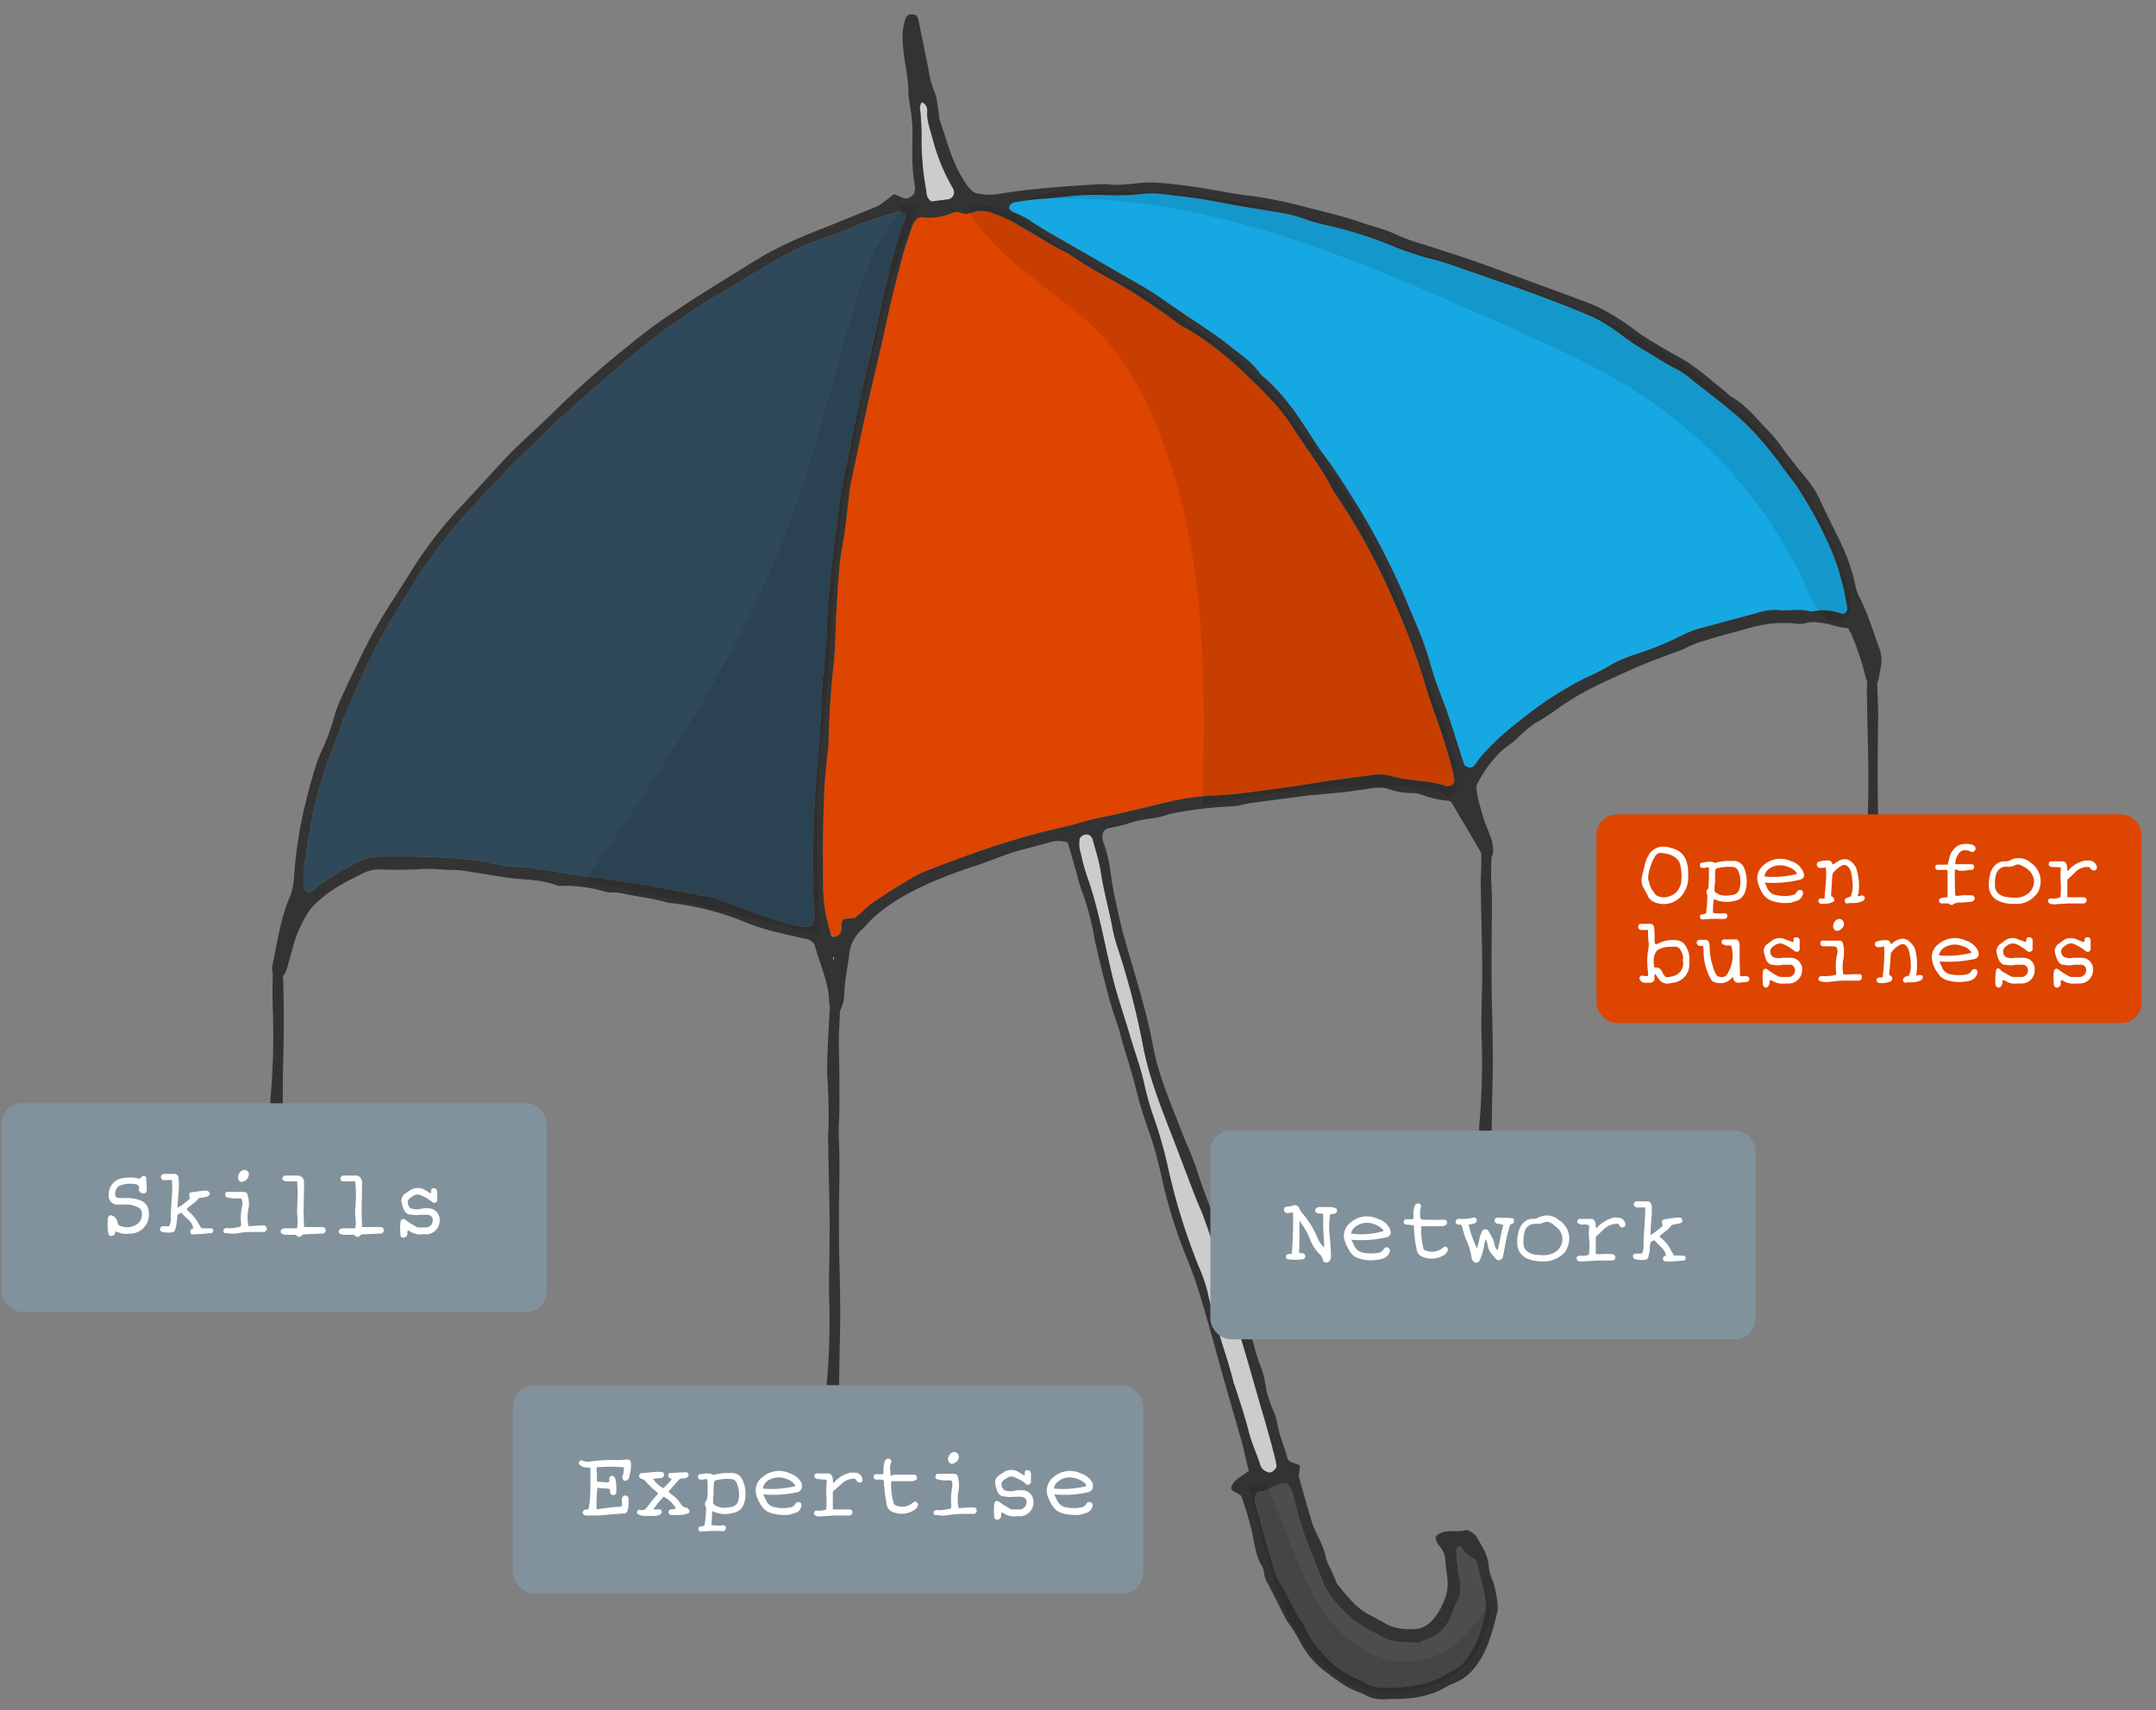 <svg id="Layer_1" data-name="Layer 1" xmlns="http://www.w3.org/2000/svg" viewBox="0 0 527.6 418.5">
  <rect x="0" y="0" width="527.6" height="418.5" fill="#808080" stroke="none"/>
  <title>Open for business</title>
  <path d="M205.2,124.9c.6-5.4,1.8-10.7,2.9-16s2.8-12.7,4.2-19.1,2.6-12.3,4.1-18.4,2.4-10.8,4.4-16c.3-.9,1.1-1.9.6-3.1a2.2,2.2,0,0,0-2.2-.3c-2.4.7-4.7,1.3-7,2.2s-6.3,2.7-9.5,3.7a65.3,65.3,0,0,0-14.4,6.7c-3.4,1.9-6.6,4-10,6A168,168,0,0,0,160.9,82c-5.1,3.9-9.9,8.2-14.8,12.3l-8.2,7.3c-2.8,2.5-5.4,5.2-8.1,7.8s-3.1,2.8-4.6,4.4c-4.3,4.6-8.7,9.1-12.8,13.8a122.4,122.4,0,0,0-8.7,11.4c-2.8,4.1-5.4,8.6-8.1,12.9-4.4,7.3-7.7,15.1-11.1,22.9-.3.7-.5,1.5-.8,2.2s-1.1,3.4-1.8,5a97.3,97.3,0,0,0-5.1,16.1c-.9,4.3-1.6,8.7-2.2,13a28,28,0,0,0-.3,5c0,1,.2,2,1.4,2.3l.6-.2c3-2.8,6.7-4.8,10.2-6.7a13.4,13.4,0,0,1,7-1.9h8c6.6.2,13.2.4,19.7,1.8a25.6,25.6,0,0,0,7.3.8l1.6.2,11.8,1.9,10.8,1.5c6.7.8,13.2,2.4,19.9,3.5a10.2,10.2,0,0,1,2.5.6l10,3.6a69.1,69.1,0,0,0,9.8,3,7.7,7.7,0,0,0,3.7.1,5.8,5.8,0,0,0,.7-3.5,84.9,84.9,0,0,1-.3-11.3c-.1-7.3.2-14.6.8-21.8.3-5.2.9-10.4,1.1-15.6.1-1.5,0-3.1.1-4.6.4-5.2,1.1-10.4,1.3-15.5C202.5,144.4,204,134.7,205.2,124.9Z" style="fill: #2f495a"/>
  <path d="M225.5,34.7a71,71,0,0,0,1.2,12.2,2.7,2.7,0,0,0,1.2,2.4l4.1-.5a1.8,1.8,0,0,0,1.5-1.8,3,3,0,0,0-.4-1.1,47.2,47.2,0,0,1-4.7-11.3c-.6-2.4-1.6-4.8-1.5-7.3a2.2,2.2,0,0,0-1.3-2.3,2.4,2.4,0,0,0-.4,2.1A64.4,64.4,0,0,1,225.5,34.7Z" style="fill: #ccc"/>
  <path d="M307.5,365.5a2.5,2.5,0,0,0-.4,2l.8,2.9c1.3,4.6,2.5,9.1,3.9,13.7a12.8,12.8,0,0,0,1.6,3.6c2,3,3.2,6.5,5.4,9.4a4.1,4.1,0,0,1,.5.9,20.5,20.5,0,0,0,3.7,5.8,23.2,23.2,0,0,0,9.1,7,10.6,10.6,0,0,1,2.1,1.1,8.1,8.1,0,0,0,4.1,1.1c4.2,0,8.4-.2,12.4-1.7a49.4,49.4,0,0,0,6.4-3.5,3.8,3.8,0,0,0,1.1-1.1c3.1-3.6,4.4-7.9,5.3-12.4a4.3,4.3,0,0,0,0-1.6c0-3.4-1.4-6.5-1.9-9.7a2.1,2.1,0,0,0-1.1-1.6,9.5,9.5,0,0,1-3.2-3.1c-.8.4-1,.9-.9,1.4a54,54,0,0,0,.8,6.9,7.5,7.5,0,0,1-.8,5.7c-.5.9-.7,1.8-1.1,2.7-1,2.6-2.6,4.9-5.4,5.9a22.1,22.1,0,0,0-2.7,1.2c-3.5-.3-7,.1-9.9-2.1-4.7-1.9-8.2-5.1-11.3-8.9a19.4,19.4,0,0,1-3-5.9c-1.4-3.4-2.9-6.9-4.1-10.4s-1.6-5.8-2.4-8.6a6.4,6.4,0,0,0-1.5-3.1c-2.6-.3-4.2,1.7-6.5,1.9A1.6,1.6,0,0,0,307.5,365.5Z" style="fill: #4d4d4d"/>
  <path d="M448.6,135.7a99.1,99.1,0,0,0-8.5-16.1c-.9-1.5-2.1-2.8-3.1-4.2-3.9-5.4-8.1-10.6-13.3-14.8-3-2.5-6-4.8-9.1-7.2a22.7,22.7,0,0,0-4-2.9c-3.1-1.5-5.9-3.5-8.9-5.2a46.3,46.3,0,0,1-4.6-3.1,46.4,46.4,0,0,0-7-4.5c-6.2-2.7-12.5-5-18.8-7.3l-11.6-4c-2.8-1-5.6-2-8.5-2.8a74.4,74.4,0,0,1-10.4-3.4,97.6,97.6,0,0,0-12.9-4.3c-2.6-.7-5.4-1.2-8-2.1a37.5,37.5,0,0,0-8-2l-5.5-.9c-5.9-.9-11.7-2.3-17.6-2.9-3.2-.3-6.3-1-9.6-.5a61.6,61.6,0,0,1-9.6.2,64.4,64.4,0,0,0-7.6.3l-5.9.6a53.5,53.5,0,0,0-7,.8c-.8.1-2,.2-2.2,1.5a2.3,2.3,0,0,0,1.3,1.1,20.5,20.5,0,0,1,4.6,2.5l3.4,2.1,21,12.1c2.9,1.6,5.6,3.5,8.4,5.3s6.4,4.3,9.6,6.5a75.2,75.2,0,0,1,6.4,4.7c2.5,1.9,5,3.7,6.8,6.3a9.3,9.3,0,0,0,1.5,1.3,56.3,56.3,0,0,1,8.8,10.7c1.9,2.7,3.6,5.6,5.6,8.3s5.1,7.5,7.5,11.3A177.5,177.5,0,0,1,343.7,146c2.1,5.1,4.5,10.1,6,15.4a107.5,107.5,0,0,0,3.9,11.3c1.5,4.2,2.8,8.6,4.2,12.9l.6,1.7c1,.7,1.8.7,2.5-.1s1.3-1.8,2-2.6a65,65,0,0,1,9.1-8.3A87.5,87.5,0,0,1,387.8,166a58.5,58.5,0,0,0,5.6-2.8,31.7,31.7,0,0,1,7.3-3.2,79.2,79.2,0,0,0,10.1-4.1,27.5,27.5,0,0,1,5.1-2.1l13.8-3.7a13.5,13.5,0,0,1,5.2-.8c2.7.3,5.3-.4,7.9.3a3.4,3.4,0,0,0,1.4-.1,13.1,13.1,0,0,1,5.2.3c.7.1,1.2.6,2.1.3a1.5,1.5,0,0,0,.5-1.6A61.9,61.9,0,0,0,448.6,135.7Z" style="fill: #16a8e2"/>
  <path d="M352.7,179.2c-1.3-3.9-2.8-7.7-3.9-11.6a162.8,162.8,0,0,0-7.7-20.5,158.5,158.5,0,0,0-13.9-25.6,16.3,16.3,0,0,1-1.1-1.7c-2.8-5.6-6.8-10.5-10.2-15.9a40.2,40.2,0,0,0-4.5-5.7c-2.4-2.7-5.1-5.2-7.7-7.7a74.8,74.8,0,0,0-13.5-10.2,10.6,10.6,0,0,1-2-1.2c-3-2.3-6.2-4.5-9.5-6.6-5.5-3.7-11.6-6.4-17-10.3l-.3-.2c-4-1.8-7.7-4.4-11.5-6.5a31.6,31.6,0,0,0-7.2-3.4,7,7,0,0,0-4.5-.2l-1.8.5c-1.2-.2-2.2-.8-3.3-.3a14.8,14.8,0,0,1-7.5,1.1c-.3-.1-.6.1-.9.1a4.5,4.5,0,0,0-1.6,2.5c-.9,2.6-1.8,5.2-2.5,7.9-1.5,5.7-2.9,11.3-4.1,17.1s-3.1,13.1-4.5,19.7c-1.1,4.9-2.1,9.9-3.2,14.9-.2,1.2-.5,2.3-.7,3.5-.5,3.5-.8,7-1.3,10.6s-1,6.3-1.4,9.5-.5,6.8-.7,10.2-.3,9.5-.8,14.3-.9,10.8-1.1,16.2a36,36,0,0,1-.4,5.6,147.1,147.1,0,0,0-.9,14.9c-.2,5.4-.1,10.8-.1,16.2a41.1,41.1,0,0,0,1.7,11.5c.3.7.6,1.2,1.4,1.3s1.5-1.5,1.4-2.7a2.3,2.3,0,0,1,.6-1.6l2.6-.2c1.8-1.3,3.1-2.9,4.8-4l5.3-3.5c2.6-1.4,5-3.2,7.8-4.2,8.1-3.1,16.1-6.1,24.5-8.4,3.2-.9,6.4-1.6,9.6-2.4s5.1-1.5,7.7-2c5.5-1.1,11-2.5,16.5-3.8a57.4,57.4,0,0,1,10.1-1.6,105.9,105.9,0,0,0,11.2-1c4.7-.6,9.4-1.1,14.1-2s9.6-1.4,14.4-2a12,12,0,0,1,5,0c4.4,1.4,9,1.1,13.3,2.4a1.9,1.9,0,0,0,2.5-.7,10.7,10.7,0,0,0-.3-2.5C354.7,185.7,353.7,182.4,352.7,179.2Z" style="fill: #de4500"/>
  <path d="M204.4,235.2c.4-.7.4-.7,0-1.7C203.8,234.4,203.6,234.9,204.4,235.2Z" style="fill: #fff"/>
  <path d="M267.5,205.8c-.2-.8-.6-1.5-1.5-1.6a2.1,2.1,0,0,0-1.8,1,7.5,7.5,0,0,0,.3,3.7,47.2,47.2,0,0,0,1.9,6.7c2.4,7.1,3.7,14.4,5.4,21.6,1.2,5.5,3.1,10.8,4.7,16.2,1.1,3.8,2.5,7.5,3.4,11.4a72.7,72.7,0,0,0,2.2,8,103.8,103.8,0,0,1,3.6,12.4,153.2,153.2,0,0,0,7.6,24.7,41.4,41.4,0,0,1,2.1,5.9c1.6,7.6,4.5,14.8,6.4,22.3a3.2,3.2,0,0,0,.3.9c1.2,3.7,2.5,7.4,3.4,11.1s1.9,5.4,2.8,8.1a2.8,2.8,0,0,0,2.5,2.2,2.4,2.4,0,0,0,1.6-1.5,13.5,13.5,0,0,0-.3-1.8c-.8-3.2-1.7-6.4-2.6-9.6-1.7-5.6-3.3-11.2-4.9-16.9s-2.8-9.9-4.3-14.9-3.7-12.3-5.9-18.3c-.6-1.5-1.3-3-1.9-4.6-2-5.1-3.9-10.3-5.9-15.4-2.8-7.2-5.6-14.4-7-22.1a191.6,191.6,0,0,0-6.1-23.4,33.1,33.1,0,0,1-1.2-4.5c-.9-4.8-2.3-9.6-3-14.6C268.9,210.5,268.1,208.1,267.5,205.8Z" style="fill: #ccc"/>
  <path d="M454.9,145.9a10.1,10.1,0,0,1-.9-2.8,42.7,42.7,0,0,0-2.5-7.9c-1.9-4.5-4.3-8.7-6.3-13.2a25.9,25.9,0,0,0-3.4-5.2c-1.7-2-3.2-4-4.8-6a53,53,0,0,0-3.4-4.5c-3.2-3.1-5.9-6.9-9.9-9.2-.7-.4-1.2-1.1-1.8-1.5-2.6-2.1-5.1-4.3-7.8-6.2s-5.5-3.2-8.3-4.9-3.6-2.2-5.3-3.4a58.5,58.5,0,0,0-9.5-6c-2-.9-4.1-1.6-6.1-2.4L365,65.4l-5.6-2L348,59.7a41.4,41.4,0,0,1-5.9-2.1c-3-1.5-6.3-2.2-9.4-3.3s-8.7-2.5-13.1-3.6a110.9,110.9,0,0,0-13-2.7c-4.8-.5-9.6-1.6-14.4-2.3-3-.4-6.1-.8-9.2-1s-5.1.3-7.6.4a15.5,15.5,0,0,1-4.3,0,17.6,17.6,0,0,0-2.3,0c-8.1.5-16.1,1-24.1,2.3a13.9,13.9,0,0,1-6.1-.2,7.1,7.1,0,0,1-2.5-2.7c-3.1-4.6-4.3-9.9-6.1-15-.3-.6-.1-1.3-.3-2s-.3-3.5-1.1-5.2a23.8,23.8,0,0,1-1.4-5.4c-.8-4.1-1.7-8.2-2.5-12.3l-.4-.8c-1-.4-1.8-.5-2.5.3-1.2,2.7-1,5.6-.7,8.5s1.3,6.9,1.2,10.5c0,.8.3,1.5.3,2.3a45.3,45.3,0,0,1,.7,6.2c0,4.7-.3,9.3.6,14a3.2,3.2,0,0,1-.3,1.9,2.8,2.8,0,0,1-2.2,1.1l-2.6-1.1-2.6,2a8.2,8.2,0,0,1-2,1.2l-12.6,5.1A117.8,117.8,0,0,0,188,61.9c-3.8,2.2-7.6,4.6-11.3,6.9s-7.7,4.8-11.4,7.3a122,122,0,0,0-11.5,8.5,236.6,236.6,0,0,0-19.1,17c-3.9,3.8-8,7.3-11.7,11.3s-6.3,6.9-9.4,10.2A105.3,105.3,0,0,0,101.1,139c-1.9,3.1-3.9,6.2-5.9,9.3a124.9,124.9,0,0,0-7.6,13.9l-2.5,5.1c-1,2.4-2.3,4.8-3.1,7.3a51.5,51.5,0,0,1-2.8,8.1c-1.9,3.8-2.8,7.7-3.9,11.7A107.4,107.4,0,0,0,72,213.9a17.7,17.7,0,0,1-.9,5.2c-2.4,5.4-3.2,11.3-4.4,17a2.5,2.5,0,0,0,.1,1.9,1.6,1.6,0,0,0,1.6,1.1,1.6,1.6,0,0,0,1.3-.8,6.2,6.2,0,0,0,.7-1.9l1.5-5.4a29.8,29.8,0,0,1,3.4-7.5,6.1,6.1,0,0,1,1.2-1.6c3.5-3.8,8.1-6.1,12.6-8.3a8.6,8.6,0,0,1,4.5-.8c3.1.1,6.2.1,9.3-.1s5.3.2,7.9.2,4,.5,6,.7l6.1,1c4.5.8,9.3.4,13.7,2.2h.3a34.6,34.6,0,0,1,11.1,1.4,5.8,5.8,0,0,0,2.3.2,16,16,0,0,1,2.3.3c3.5.8,7.2,1.1,10.7,2.2l1.6.2a66.5,66.5,0,0,1,17,4.4,56.2,56.2,0,0,0,8.8,2.8l6.5,1.5a3,3,0,0,1,2.1,1.3c1.3,4.9,3.7,9.6,3.6,14.7.6.9,1.1,1.8,2.6,1.7a9.5,9.5,0,0,0,1.1-4.3c.1-3.2.8-6.3,1.2-9.5a9.4,9.4,0,0,1,3.2-6.3c.8-.7,1.5-1.6,2.3-2.4,4.1-3.9,9.1-6.6,14.2-8.9a116.5,116.5,0,0,1,11.2-4.2c3.6-1.2,7.2-2.8,10.9-3.8l7.1-1.9a7.2,7.2,0,0,1,4.6,0c.8,2.6,1.5,5.3,2.3,7.9a27.7,27.7,0,0,0,1.2,4.1,63.2,63.2,0,0,1,3.1,11.9c1.4,6,2.8,12,4.6,17.9.5,1.4,1,2.8,1.4,4.1,1.2,4.9,2.9,9.5,4.1,14.4s2.2,7.6,3.5,11.4,2.3,8,3.2,12.1a127.2,127.2,0,0,0,4.1,13.7c1.4,3.8,3.1,7.6,4.3,11.5,2.2,7,4.1,14.2,6.1,21.3s3.3,11.5,4.9,17.2c.5,2.1,1,4.3,1.5,6.3-3.5,2.4-3.5,2.4-4.2,3.7s1.6,1.5,2.4,2.5c.9,2.6,1.8,5.5,2.5,8.4s.9,6.1,2.6,8.8a6.5,6.5,0,0,1,.4,1.3,6.8,6.8,0,0,0,1.1,3.1l3.9,7.7a9.5,9.5,0,0,0,1,1.7,34,34,0,0,1,2.8,4.5,22.1,22.1,0,0,0,5.6,6.9c2.9,2.2,5.7,4.5,9.3,5.7l.9.4a8.8,8.8,0,0,0,5.7,1.1h1.7c4.6,0,9-.7,13-3.2l.6-.3c5.1-1.7,7.6-5.8,9.4-10.4a61.3,61.3,0,0,0,2-7,4.7,4.7,0,0,0,.2-2,28.3,28.3,0,0,0-1.1-5.8,11.5,11.5,0,0,1-1.1-3.9c-.2-2.5-1.5-4.6-2.7-6.6a4.6,4.6,0,0,0-2.7-2.2c-2.4.9-5.4-.6-7.6,1.7a3.7,3.7,0,0,0,.9,2.2,5.8,5.8,0,0,1,1.5,3.6c.1,2.7,1,5.3.3,8a16.7,16.7,0,0,1-2.3,5.1c-1.3,2-3.1,3.6-5.6,3.7s-5.3-.1-7.6-1.7l-2.6-1.4c-3.8-1.7-6.2-4.9-8.7-8-.2-.3-.3-.8-.5-1.2l-1.2-2.7a8.2,8.2,0,0,1-1-2.4,20,20,0,0,0-2-5.3c-.4-1-1-2-1.3-3-1.2-3.9-2.3-7.8-3.4-11.8a5.1,5.1,0,0,0,.2-1.3,4.9,4.9,0,0,0,.1-1.2c-.9-.7-2.1-.5-3-1.6-.6-2.7-2-5.5-2.5-8.6a14.2,14.2,0,0,0-1.1-3.5,24.5,24.5,0,0,1-1.8-6,22.7,22.7,0,0,0-1.4-5.1,46.4,46.4,0,0,1-1.6-5.3c-2.2-7.3-3.9-14.7-6.4-22s-5.2-13.3-7.4-20.2c-1.1-3.5-2.8-6.9-4.1-10.4-2.5-6.5-5.3-12.9-6.6-19.8s-3-12.7-4.8-18.9-2.8-9.3-3.8-14.1c-.5-2.2-1-4.5-1.4-6.8s-.8-6.8-2.1-10a3.5,3.5,0,0,1,0-3,2.5,2.5,0,0,1,1.7-.8l3.5-.8a28,28,0,0,1,6.5-1.5,16.2,16.2,0,0,0,3.8-.9,27,27,0,0,1,3.9-.8,106,106,0,0,1,12.5-1.3c1.4-.1,2.8-.6,4.2-.8l13.8-1.8,9.6-.9,2.6-.4c2.5-.2,5-1.1,7.6-.3a18.3,18.3,0,0,0,6.2,1,6.5,6.5,0,0,1,1.9.4,26,26,0,0,0,6.7,1.5c.2,0,.4.2.6.4s1.6,2.8,2.5,4.2l5,8.5.5.5.6.3a1.4,1.4,0,0,0,1.5-.7,8.7,8.7,0,0,0-.8-5c-.5-1.5-1.2-2.9-1.6-4.4s-1.6-5-1.6-7.6c2.2-4.2,4.8-7.8,8.7-10.4.7-.5,1.3-1.2,2-1.8a28.5,28.5,0,0,1,3.8-3.1c2.7-1.4,5-3.3,7.5-4.9,4.6-3.1,9.7-5.3,14.7-7.6s9.4-3.8,14.1-5.6a27.7,27.7,0,0,1,4.3-1.8c2.2-.6,4.4-1.4,6.6-1.9,4.5-1.2,8.9-2.8,13.6-2.6a12.2,12.2,0,0,1,2.7.1,5.7,5.7,0,0,0,2.9-.2,7.6,7.6,0,0,1,3,0c2.4.1,4.6,1.3,7,1.3.3.6.7,1.1.9,1.6a73.6,73.6,0,0,1,3.1,9c.3,1.3.5,2.7,1.7,3.5a1.8,1.8,0,0,0,1.8-1.6c.2-.8.3-1.7.5-2.6a8.5,8.5,0,0,0-.4-5.2C458.3,154.3,457,149.9,454.9,145.9ZM225.6,25a2.2,2.2,0,0,1,1.3,2.3c-.1,2.5.9,4.9,1.5,7.3a47.2,47.2,0,0,0,4.7,11.3,3,3,0,0,1,.4,1.1,1.8,1.8,0,0,1-1.5,1.8l-4.1.5a2.7,2.7,0,0,1-1.2-2.4,71,71,0,0,1-1.2-12.2,64.4,64.4,0,0,0-.3-7.6A2.4,2.4,0,0,1,225.6,25ZM200.9,174.4c-.2,5.2-.8,10.4-1.1,15.6-.6,7.2-.9,14.5-.8,21.8a84.9,84.9,0,0,0,.3,11.3,5.8,5.8,0,0,1-.7,3.5,7.7,7.7,0,0,1-3.7-.1,69.1,69.1,0,0,1-9.8-3l-10-3.6a10.2,10.2,0,0,0-2.5-.6c-6.7-1.1-13.2-2.7-19.9-3.5l-10.8-1.5-11.8-1.9-1.6-.2a25.6,25.6,0,0,1-7.3-.8c-6.5-1.4-13.1-1.6-19.7-1.8h-8a13.4,13.4,0,0,0-7,1.9c-3.5,1.9-7.2,3.9-10.2,6.7l-.6.2c-1.2-.3-1.4-1.3-1.4-2.3a28,28,0,0,1,.3-5c.6-4.3,1.3-8.7,2.2-13A97.3,97.3,0,0,1,81.9,182c.7-1.6,1.2-3.3,1.8-5s.5-1.5.8-2.2c3.4-7.8,6.7-15.6,11.1-22.9,2.7-4.3,5.3-8.8,8.1-12.9a122.4,122.4,0,0,1,8.7-11.4c4.1-4.7,8.5-9.2,12.8-13.8,1.5-1.6,3.1-2.9,4.6-4.4s5.3-5.3,8.1-7.8l8.2-7.3c4.9-4.1,9.7-8.4,14.8-12.3a168,168,0,0,1,17.4-11.4c3.4-2,6.6-4.1,10-6a65.3,65.3,0,0,1,14.4-6.7c3.2-1,6.3-2.5,9.5-3.7s4.6-1.5,7-2.2a2.2,2.2,0,0,1,2.2.3c.5,1.2-.3,2.2-.6,3.1-2,5.2-3.1,10.6-4.4,16s-2.7,12.3-4.1,18.4-2.9,12.7-4.2,19.1-2.3,10.6-2.9,16c-1.2,9.8-2.7,19.5-2.9,29.4-.2,5.1-.9,10.3-1.3,15.5C200.9,171.3,201,172.9,200.9,174.4Zm3.5,60.8c-.8-.3-.6-.8,0-1.7C204.8,234.5,204.8,234.5,204.4,235.2ZM315,363.1a6.4,6.4,0,0,1,1.5,3.1c.8,2.8,1.4,5.7,2.4,8.6s2.7,7,4.1,10.4a19.4,19.4,0,0,0,3,5.9c3.1,3.8,6.6,7,11.3,8.9,2.9,2.2,6.4,1.8,9.9,2.1a22.1,22.1,0,0,1,2.7-1.2c2.8-1,4.4-3.3,5.4-5.9.4-.9.6-1.8,1.1-2.7a7.5,7.5,0,0,0,.8-5.7,54,54,0,0,1-.8-6.9c-.1-.5.1-1,.9-1.4a9.5,9.5,0,0,0,3.2,3.1,2.1,2.1,0,0,1,1.1,1.6c.5,3.2,1.9,6.3,1.9,9.7a4.3,4.3,0,0,1,0,1.6c-.9,4.5-2.2,8.8-5.3,12.4a3.8,3.8,0,0,1-1.1,1.1,49.4,49.4,0,0,1-6.4,3.5c-4,1.5-8.2,1.7-12.4,1.7a8.1,8.1,0,0,1-4.1-1.1,10.6,10.6,0,0,0-2.1-1.1,23.2,23.2,0,0,1-9.1-7,20.5,20.5,0,0,1-3.7-5.8,4.1,4.1,0,0,0-.5-.9c-2.2-2.9-3.4-6.4-5.4-9.4a12.8,12.8,0,0,1-1.6-3.6c-1.4-4.6-2.6-9.1-3.9-13.7l-.8-2.9a2.5,2.5,0,0,1,.4-2,1.6,1.6,0,0,1,1-.5C310.8,364.8,312.4,362.8,315,363.1ZM272.3,227.4a33.1,33.1,0,0,0,1.2,4.5,191.6,191.6,0,0,1,6.1,23.4c1.4,7.7,4.2,14.9,7,22.1,2,5.1,3.9,10.3,5.9,15.4.6,1.6,1.3,3.1,1.9,4.6,2.2,6,4.1,12.2,5.9,18.3s2.8,10,4.3,14.9,3.2,11.3,4.9,16.9c.9,3.2,1.8,6.4,2.6,9.6a13.5,13.5,0,0,1,.3,1.8,2.4,2.4,0,0,1-1.6,1.5,2.8,2.8,0,0,1-2.5-2.2c-.9-2.7-2.1-5.3-2.8-8.1s-2.2-7.4-3.4-11.1a3.2,3.2,0,0,1-.3-.9c-1.9-7.5-4.8-14.7-6.4-22.3a41.4,41.4,0,0,0-2.1-5.9,153.2,153.2,0,0,1-7.6-24.7,103.8,103.8,0,0,0-3.6-12.4,72.7,72.7,0,0,1-2.2-8c-.9-3.9-2.3-7.6-3.4-11.4-1.6-5.4-3.5-10.7-4.7-16.2-1.7-7.2-3-14.5-5.4-21.6a47.2,47.2,0,0,1-1.9-6.7,7.5,7.5,0,0,1-.3-3.7,2.1,2.1,0,0,1,1.8-1c.9.1,1.3.8,1.5,1.6s1.4,4.7,1.8,7C270,217.8,271.4,222.6,272.3,227.4Zm81.1-35.2c-4.3-1.3-8.9-1-13.3-2.4a12,12,0,0,0-5,0c-4.8.6-9.6,1.2-14.4,2s-9.4,1.4-14.1,2a105.9,105.9,0,0,1-11.2,1,57.4,57.4,0,0,0-10.1,1.6c-5.5,1.3-11,2.7-16.5,3.8-2.6.5-5.1,1.4-7.7,2s-6.4,1.5-9.6,2.4c-8.4,2.3-16.4,5.3-24.5,8.4-2.8,1-5.2,2.8-7.8,4.2l-5.3,3.5c-1.7,1.1-3,2.7-4.8,4l-2.6.2a2.3,2.3,0,0,0-.6,1.6c.1,1.2-.1,2.3-1.4,2.7s-1.1-.6-1.4-1.3a41.1,41.1,0,0,1-1.7-11.5c0-5.4-.1-10.8.1-16.2a147.1,147.1,0,0,1,.9-14.9,36,36,0,0,0,.4-5.6c.2-5.4.5-10.8,1.1-16.2s.5-9.5.8-14.3.4-6.8.7-10.2,1-6.4,1.4-9.5.8-7.1,1.3-10.6c.2-1.2.5-2.3.7-3.5,1.1-5,2.1-10,3.2-14.9,1.4-6.6,3.1-13.1,4.5-19.7s2.6-11.4,4.1-17.1c.7-2.7,1.6-5.3,2.5-7.9a4.5,4.5,0,0,1,1.6-2.5c.3,0,.6-.2.9-.1a14.8,14.8,0,0,0,7.5-1.1c1.1-.5,2.1.1,3.3.3l1.8-.5a7,7,0,0,1,4.5.2,31.6,31.6,0,0,1,7.2,3.4c3.8,2.1,7.5,4.7,11.5,6.5l.3.2c5.4,3.9,11.5,6.6,17,10.3,3.3,2.1,6.5,4.3,9.5,6.6a10.6,10.6,0,0,0,2,1.2,74.8,74.8,0,0,1,13.5,10.2c2.6,2.5,5.3,5,7.7,7.7a40.2,40.2,0,0,1,4.5,5.7c3.4,5.4,7.4,10.3,10.2,15.9a16.3,16.3,0,0,0,1.1,1.7,158.5,158.5,0,0,1,13.9,25.6,162.8,162.8,0,0,1,7.7,20.5c1.1,3.9,2.6,7.7,3.9,11.6s2,6.5,2.9,9.8a10.7,10.7,0,0,1,.3,2.5A1.9,1.9,0,0,1,353.4,192.2Zm98.1-42.1c-.9.3-1.4-.2-2.1-.3a13.1,13.1,0,0,0-5.2-.3,3.4,3.4,0,0,1-1.4.1c-2.6-.7-5.2,0-7.9-.3a13.5,13.5,0,0,0-5.2.8l-13.8,3.7a27.5,27.5,0,0,0-5.1,2.1,79.2,79.2,0,0,1-10.1,4.1,31.7,31.7,0,0,0-7.3,3.2,58.5,58.5,0,0,1-5.6,2.8A87.5,87.5,0,0,0,372,176.3a65,65,0,0,0-9.1,8.3c-.7.8-1.3,1.7-2,2.6s-1.5.8-2.5.1l-.6-1.7c-1.4-4.3-2.7-8.7-4.2-12.9a107.5,107.5,0,0,1-3.9-11.3c-1.5-5.3-3.9-10.3-6-15.4a177.5,177.5,0,0,0-11.9-22.9c-2.4-3.8-4.8-7.7-7.5-11.3s-3.7-5.6-5.6-8.3a56.3,56.3,0,0,0-8.8-10.7,9.3,9.3,0,0,1-1.5-1.3c-1.8-2.6-4.3-4.4-6.8-6.3a75.2,75.2,0,0,0-6.4-4.7c-3.2-2.2-6.5-4.3-9.6-6.5s-5.5-3.7-8.4-5.3l-21-12.1-3.4-2.1a20.5,20.5,0,0,0-4.6-2.5,2.3,2.3,0,0,1-1.3-1.1c.2-1.3,1.4-1.4,2.2-1.5a53.5,53.5,0,0,1,7-.8L262,48a64.4,64.4,0,0,1,7.6-.3,61.6,61.6,0,0,0,9.6-.2c3.3-.5,6.4.2,9.6.5,5.9.6,11.7,2,17.6,2.9l5.5.9a37.5,37.5,0,0,1,8,2c2.6.9,5.4,1.4,8,2.1a97.6,97.6,0,0,1,12.9,4.3,74.4,74.4,0,0,0,10.4,3.4c2.9.8,5.7,1.8,8.5,2.8l11.6,4c6.3,2.3,12.6,4.6,18.8,7.3a46.4,46.4,0,0,1,7,4.5,46.3,46.3,0,0,0,4.6,3.1c3,1.7,5.8,3.7,8.9,5.2a22.7,22.7,0,0,1,4,2.9c3.1,2.4,6.1,4.7,9.1,7.2,5.2,4.2,9.4,9.4,13.3,14.8,1,1.4,2.2,2.7,3.1,4.2a99.1,99.1,0,0,1,8.5,16.1,61.9,61.9,0,0,1,3.4,12.8A1.5,1.5,0,0,1,451.5,150.1Z" style="fill: #333"/>
  <g style="opacity: 0.1">
    <path d="M221,51.2c-6.4,6.6-9.5,15.7-12.1,24.5-5.5,18.7-10,37.7-17,55.9-11.8,30.3-30.3,57.3-48.7,84,18.7,3.6,39.4,8.5,57.6,13.4-.7-10-1-22.7-.8-32.7s1.7-18.6,2.4-28c.9-13.5,1.5-27.3,3.2-40.6,1.2-9,3-17.4,4.8-26.2,3.7-17.4,6.9-33.6,14.3-51.1l-5.4-.5"/>
  </g>
  <g style="opacity: 0.1">
    <path d="M241,50.4c-1.2-.4-3.8-.3-3.9,1s2.2,3.4,2.9,4.4c8.4,11.1,21.7,17.3,30.9,27.7a69.5,69.5,0,0,1,11.7,19.8c12.8,30.6,12.3,60.7,11.7,93.9,18.2-4.3,55.2-7.2,59.7-2.2.5.5,1.5-.3,2-.8a3.3,3.3,0,0,0,.5-2.2c-.1-6.3-2-12.4-4.4-18.2s-5.6-13.3-7.6-20.2c-8.8-30.7-34.3-59-40.5-64.6-3.8-3.4-22.7-16.6-27.3-18.8s-11.1-6.4-16.4-9.3c-3.7-2.1-6.7-4.9-10.2-7.2s-7.7-3.9-11.7-3.1"/>
  </g>
  <g style="opacity: 0.1">
    <path d="M250.1,48.9c20.6-1.6,41.5,2,61.3,8.1s38.9,14.6,57.8,23c11.6,5.2,23.3,10.4,33.8,17.6a110.6,110.6,0,0,1,39.8,47.9c.9,2,1.7,4,3.4,5.4s4.5,1.5,5.8-.2,1-4.6.4-6.5c-8.5-25.4-21.8-41.6-41-55.1S366.8,68.6,344.5,61a316.8,316.8,0,0,0-41.6-11.6c-14.6-2.8-29.5-2.7-44.3-2.6"/>
  </g>
  <g style="opacity: 0.1">
    <path d="M310,363.1l5.6,14.1c2.9,7.4,6,15.1,11.3,21s13.6,9.9,21.4,8,12.2-7.8,16.2-13.8a20.8,20.8,0,0,1-10.7,18.7,27.6,27.6,0,0,1-7.5,2.5,28.1,28.1,0,0,1-10,.4c-7.9-1.3-14.5-7.1-18.6-13.9s-6.3-14.6-8.4-22.3l-3.4-12.7c-.1-.5-.3-1.1,0-1.5s2.8.2,4.1-.4"/>
  </g>
  <path d="M207.1,233.5a1.9,1.9,0,0,0-.4-1.8c-1.2-.3-1.2-.3-2.3.4a1.9,1.9,0,0,0-.2.7c-.8,7.4-1.2,14.8-1.6,22.3-.1,3-.3,6.1-.1,9.2s.4,8.2.2,12.3c-.1,1.6,0,3.3,0,5,.1,7.1.4,14.3.3,21.5,0,4.7-.2,9.5-.1,14.2a173.7,173.7,0,0,1-.5,20.4,38.6,38.6,0,0,0-.2,4.7c.5,1.1,1.1,1.7,1.9,1.5s1.1-1.3,1.2-2.2v-1.5c.1-3.7.1-7.4.2-11.2.2-6.8.1-13.5-.1-20.3-.1-4.1-.1-8.2-.1-12.3s.2-9,.1-13.5c0-2.8-.3-5.6-.1-8.4s.1-7.4.1-11.1-.2-7-.1-10.4c.3-5.6.3-11.3,1.5-16.9A20.6,20.6,0,0,0,207.1,233.5Z" style="fill: #333"/>
  <rect x="125.5" y="339" width="154.3" height="51.07" rx="5.4" ry="5.4" style="fill: #82929c"/>
  <g>
    <path d="M149.2,364.4c-1-.2-2-.1-3-.3a32.1,32.1,0,0,0-.2,5.3,59.8,59.8,0,0,1,6.1-.7,1.7,1.7,0,0,0,.1-1,2.7,2.7,0,0,1,0-.9.8.8,0,0,1,1.6,0,8.8,8.8,0,0,1-.2,2.8,1,1,0,0,1-1.1.8l-2.9.2-3.2.3h-2.8c-.6,0-1-.3-1-.7s.4-.8,1-.8h.4c.7-3.3.4-6.7.5-10.1-.3-.2-.7-.1-1-.2a2.1,2.1,0,0,1-1.5-.5.6.6,0,0,1-.2-.9.5.5,0,0,1,.8-.2,3.5,3.5,0,0,0,1.7.2,36.4,36.4,0,0,1,5.7-.4,19,19,0,0,0,3.4-.1c.7,0,.9.2,1,.9a8.9,8.9,0,0,1-.3,2.8c0,.2-.1.4-.1.6s-.5,1-1.1.9a.9.9,0,0,1-.5-1.3,6.4,6.4,0,0,0,.3-2,37.3,37.3,0,0,0-6.7,0,9.7,9.7,0,0,0,.1,1.7,10.8,10.8,0,0,0,0,1.8l2.8.2c.3-.3.2-.6.2-.9s.2-.7.6-.7a.6.6,0,0,1,.7.4.8.8,0,0,1,.2.4,10.6,10.6,0,0,1,.2,3.1.7.7,0,0,1-.8.8.7.7,0,0,1-.7-.8C149.3,364.9,149.2,364.7,149.2,364.4Z" style="fill: #fff"/>
    <path d="M161.1,365.5l-1.5-1.3-1.4-1.4a2.1,2.1,0,0,0-1.3-.9.7.7,0,0,1-.5-.7c0-.3.2-.5.5-.7h.5l3.1-.3h1.3c.5.1.8.4.7.8s-.2.6-.7.7l-2,.2a7,7,0,0,0,2.5,2.3,14.7,14.7,0,0,0,2.1-2.2l-.6-.3a.9.9,0,0,1-.3-.6c0-.3.2-.6.4-.6l4-.2c.3,0,.5.3.6.6a.7.7,0,0,1-.4.7,1.6,1.6,0,0,1-1,.2,1.4,1.4,0,0,0-1.2.6l-2.3,2.6c.2.4.5.5.7.7a9.2,9.2,0,0,1,2.2,2.2,2,2,0,0,0,1.4,1.1.5.5,0,0,1,.5.3.6.6,0,0,1-.1,1.1l-.5.2a18.3,18.3,0,0,1-3.3.2h-.2c-.4-.1-.7-.3-.7-.7s.2-.6.6-.7a5,5,0,0,0,1.2-.2,7,7,0,0,0-3-2.9,18.9,18.9,0,0,0-2.5,3.1,4,4,0,0,0,1.1,0c.4-.1.8,0,.9.4a.7.7,0,0,1-.3.8,2.8,2.8,0,0,1-1.3.4h-2.2c-.1,0-.6-.1-.7,0a3.4,3.4,0,0,1-1.5-.6.8.8,0,0,1,.4-.9h.4c.9.3,1.4-.3,1.9-1A36.1,36.1,0,0,1,161.1,365.5Z" style="fill: #fff"/>
    <path d="M174.6,361a11.4,11.4,0,0,1,3.7-.5h1.2a2.8,2.8,0,0,1,2.2,1.7,8,8,0,0,1,.4,5.7,3.4,3.4,0,0,1-2.9,2.4,7,7,0,0,1-4.9-.5c-.1,1.1-.1,2.2-.2,3.4a8.2,8.2,0,0,0,2.7.1c.5,0,.8.1.8.5a.8.8,0,0,1-.5.9h-.9a29.5,29.5,0,0,0-4.2.1h-.5c-.4,0-.6-.3-.6-.7s.2-.5.6-.5a3.2,3.2,0,0,0,.9-.3,31.3,31.3,0,0,0,.4-4.3.4.4,0,0,0-.1-.3,1.2,1.2,0,0,1,.2-1.5c.1-.2.1-.6.2-.9s.1-2.7,0-4v-.2c-.4-.3-.7,0-1.1,0h-.8a.8.8,0,0,1-.4-.7.5.5,0,0,1,.4-.6C172.3,360.7,173.5,360.3,174.6,361Zm-.1,7c1.4,1.2,2.9,1.1,4.5.8a2.1,2.1,0,0,0,1.7-1.6,6.8,6.8,0,0,0-.5-4.4,1.4,1.4,0,0,0-1-.8,11.5,11.5,0,0,0-3.7.2c-.6.1-.8.3-.8,1a22.6,22.6,0,0,0-.1,2.6A15.5,15.5,0,0,0,174.5,368Z" style="fill: #fff"/>
    <path d="M186.8,365.7a8.1,8.1,0,0,0,.6,1.3,2.8,2.8,0,0,0,2.4,1.9,8.7,8.7,0,0,0,3.6,0,1.6,1.6,0,0,0,1.2-.8l.2-.3a.9.9,0,0,1,1-.1.8.8,0,0,1,.3.9,2.1,2.1,0,0,1-1.3,1.6l-1.6.5a11.5,11.5,0,0,1-4.5-.4,4,4,0,0,1-2.3-1.7,8.4,8.4,0,0,1-1.3-2.7,4,4,0,0,1,1.5-4.4,6.1,6.1,0,0,1,6.7-.9,4.9,4.9,0,0,1,2.6,1.9c0,.1.1.2.2.3s.6,2.1-1.1,2.4A25,25,0,0,1,186.8,365.7Zm7.8-2c0-.2-.1-.3-.2-.5a4.2,4.2,0,0,0-2.1-1.3,4.8,4.8,0,0,0-4.6.6,2.7,2.7,0,0,0-1,1.8A23.3,23.3,0,0,0,194.6,363.7Z" style="fill: #fff"/>
    <path d="M202.2,369.4a20.4,20.4,0,0,0,0-3.5c-.1-1.2.1-2.2.1-3.3s0-.3-.1-.4-1.1-.1-1.6-.2a1.8,1.8,0,0,1-1-.2c-.2-.2-.4-.4-.3-.7a.6.6,0,0,1,.6-.5h2.9c.5,0,.9.6,1,1.3a3.8,3.8,0,0,0,.1,1c.3,0,.4-.3.6-.5a7.2,7.2,0,0,1,3.6-2h1.2a1.8,1.8,0,0,1,1.7,1.4.8.8,0,0,1-.3,1,1,1,0,0,1-1-.3c-.1-.2-.3-.3-.4-.6a4.4,4.4,0,0,0-3.6,1.5,15.4,15.4,0,0,0-1.9,1.7v4.3h3.8c.7,0,1,.2,1,.7s-.3.8-.9.8h-3.5l-3.2.2a2.5,2.5,0,0,1-1.2-.1c-.4-.1-.7-.5-.6-.8s.3-.6.9-.5A5,5,0,0,0,202.2,369.4Z" style="fill: #fff"/>
    <path d="M216.2,362.3a2.5,2.5,0,0,0-1.2-.2h-.6a.6.6,0,0,1-.6-.6.6.6,0,0,1,.7-.7H216a.6.6,0,0,0,.2-.6,8.6,8.6,0,0,1,.2-2.3c.1-.3.3-.7.6-.8a.6.6,0,0,1,.8,0,.7.7,0,0,1,.3.8c-.5.9-.2,1.9-.2,2.8s.6.2.9.2h5a.7.7,0,0,1,.6.7.6.6,0,0,1-.5.7,2.2,2.2,0,0,1-1.2.2h-4.6a15.4,15.4,0,0,0,.7,5.7,3.9,3.9,0,0,0,4.4-.3l.3-.2a.6.6,0,0,1,.8-.1.8.8,0,0,1,.3.9,1.9,1.9,0,0,1-.8,1,5.6,5.6,0,0,1-5.6.4,2.2,2.2,0,0,1-1.2-1.6,51.5,51.5,0,0,1-.7-5.3C216.3,362.7,216.4,362.5,216.2,362.3Z" style="fill: #fff"/>
    <path d="M237.5,368.9h.9c.4.1.7.5.6.8a.8.8,0,0,1-.6.8h-2.8a21.9,21.9,0,0,0-3.6.3,7,7,0,0,1-2.5,0h-.7c-.3-.2-.4-.4-.3-.7a.5.5,0,0,1,.5-.5,2.1,2.1,0,0,1,.8,0,12.6,12.6,0,0,0,2.8-.4,1.3,1.3,0,0,0,.2-.8,16.1,16.1,0,0,1,.2-4.4,2.9,2.9,0,0,0-.1-1.6,2.2,2.2,0,0,0-1.1-.1,7.5,7.5,0,0,1-2.1-.2c-.8-.1-.9-.4-.7-1.2a.8.8,0,0,1,.7-.2h3.5c1,0,1.1.2,1.3,1.2a7.4,7.4,0,0,1,0,3.3,10.3,10.3,0,0,0,.1,3.9Zm-5.5-12c.2-.5.3-1.1,1-1.4a1,1,0,0,1,1.2.1,1.2,1.2,0,0,1,.4,1.3,1.6,1.6,0,0,1-1,1.1.9.9,0,0,1-1.1.1A1.2,1.2,0,0,1,232,356.9Z" style="fill: #fff"/>
    <path d="M250.7,361.1a2,2,0,0,0,.1-.7.5.5,0,0,1,.6-.6c.4,0,.7.1.8.5s.1.2.1.4v1.8c0,.4-.1.7-.5.8a.6.6,0,0,1-.8-.2,9.7,9.7,0,0,0-2.6-1.5,1.8,1.8,0,0,0-2.1.2,2.5,2.5,0,0,0-1.2,1.1,1.9,1.9,0,0,0,.7,1.8,4.2,4.2,0,0,0,2.2.2,7.1,7.1,0,0,1,2-.2,2.8,2.8,0,0,1,2.9,2.9,3.4,3.4,0,0,1-3.4,3.5,1.4,1.4,0,0,0-.9,0,4.6,4.6,0,0,1-3.2-.9h-.3c-.2.2-.1.5-.1.8a1,1,0,0,1-.9.9c-.5,0-.8-.2-.8-.8a15,15,0,0,1,0-3c.1-.8.7-1,1.3-.5a16.4,16.4,0,0,0,2.2,1.4,1.5,1.5,0,0,0,1.1.4h1.8a1.8,1.8,0,0,0,1.4-2.4,1.5,1.5,0,0,0-1.2-.7h-1.7a7,7,0,0,1-2.5-.1h-.4c-1.3-.5-1.4-1.7-1.7-2.8a2.1,2.1,0,0,1,.7-2.2l1.5-1a3.3,3.3,0,0,1,3.2-.1Z" style="fill: #fff"/>
    <path d="M258,365.7a8.1,8.1,0,0,0,.6,1.3,2.9,2.9,0,0,0,2.4,1.9,8.7,8.7,0,0,0,3.6,0,1.6,1.6,0,0,0,1.2-.8l.2-.3a.9.9,0,0,1,1-.1,1,1,0,0,1,.4.9,2.5,2.5,0,0,1-1.4,1.6l-1.6.5a11.5,11.5,0,0,1-4.5-.4,4,4,0,0,1-2.3-1.7,11.1,11.1,0,0,1-1.3-2.7,4.2,4.2,0,0,1,1.5-4.4,6.1,6.1,0,0,1,6.7-.9,4.9,4.9,0,0,1,2.6,1.9c0,.1.1.2.2.3s.6,2.1-1.1,2.4A24.9,24.9,0,0,1,258,365.7Zm7.8-2c0-.2-.1-.3-.1-.5a5,5,0,0,0-2.2-1.3,4.6,4.6,0,0,0-4.5.6,2.8,2.8,0,0,0-1.1,1.8A23.3,23.3,0,0,0,265.8,363.7Z" style="fill: #fff"/>
  </g>
  <path d="M69.2,236.1H66.8c-.1,4.1-.2,8.1,0,12.2a173.8,173.8,0,0,1-.6,20.4c-.1,1.6-.1,3.3-.2,4.7s1.1,1.7,2,1.5,1-1.3,1.1-2.2,0-1,.1-1.5c0-3.7,0-7.4.1-11.2.2-6.8.2-13.5,0-20.3C69.2,238.5,69.2,237.3,69.2,236.1Z" style="fill: #333"/>
  <rect x="0.4" y="270" width="133.4" height="51.07" rx="5" ry="5" style="fill: #82929c"/>
  <g>
    <path d="M34.2,288.5l.6-.6c.4-.3,1.1,0,1,.5s.2,1.7.1,2.6,0,.8-.5,1a.9.9,0,0,1-1.1-.3c-.3-.1-.3-.3-.3-.6a1.6,1.6,0,0,0,0-.7,1.1,1.1,0,0,0-1-.6,6.6,6.6,0,0,0-2.8.1,2.2,2.2,0,0,0-1.9,2.9,1,1,0,0,0,.9.4h2a8.7,8.7,0,0,1,3.2.6,3.1,3.1,0,0,1,2,2.9,4.6,4.6,0,0,1-4.7,5.2,5.4,5.4,0,0,1-1.8,0l-1.6-.5c-.2.2-.1.4-.2.6a1.1,1.1,0,0,1-.9.5c-.4-.1-.7-.3-.7-.7a14.5,14.5,0,0,1-.1-3.6.8.8,0,0,1,.7-.8,2.1,2.1,0,0,1,1.7,1.9.9.9,0,0,0,.6.7,4.3,4.3,0,0,0,4.5-.7,2.9,2.9,0,0,0,.6-3.2,1.5,1.5,0,0,0-.9-.7,5.8,5.8,0,0,0-2.9-.6h-2a2.1,2.1,0,0,1-2.1-2.3,4,4,0,0,1,3.7-4.2A8.6,8.6,0,0,1,34.2,288.5Z" style="fill: #fff"/>
    <path d="M48.7,293.2a6.6,6.6,0,0,1-1.5,1.4l-1.5,1.2c.1.4.4.6.7.9a9.1,9.1,0,0,1,2.2,2.8l.7,1.1h2.3a.6.6,0,0,1,0,1.2h-.4c-1.2.2-2.5.2-3.7.3H47a.7.7,0,0,1-.2-1.2c.1-.2.3-.2.5-.3a3.8,3.8,0,0,0-1.3-2.2,12.1,12.1,0,0,1-1.6-1.6c-.4.1-.6.4-1,.5a13.6,13.6,0,0,1-.2,2.1,5.8,5.8,0,0,1-.3,1.4.9.9,0,0,1-.9.8,5.5,5.5,0,0,1-2.2-.1c-.5-.1-.7-.4-.6-.8s.3-.6.8-.6h1.4a4.3,4.3,0,0,0,.4-2.2c0-2,.2-3.9.3-5.8s0-2.1,0-3.3h-2a.7.7,0,0,1-.7-.7c-.1-.4.2-.7.7-.8h2.4c.8,0,1.1.3,1.2,1.1a19.3,19.3,0,0,1,0,3.4l-.3,3.8a14.6,14.6,0,0,0,3-2.2c.1-.2,0-.3,0-.3s-.4-1.2.4-1.3l2.9-.4h.6a.9.9,0,0,1,1,.6c.1.4-.2.7-.7.9Z" style="fill: #fff"/>
    <path d="M63.7,299.9h.9a.9.9,0,0,1,.7.8,1,1,0,0,1-.6.8H61.8a19.8,19.8,0,0,0-3.5.3,7.6,7.6,0,0,1-2.6,0H55c-.2-.2-.4-.4-.3-.7a.5.5,0,0,1,.5-.5,2.1,2.1,0,0,1,.8,0,11.8,11.8,0,0,0,2.8-.4,1.3,1.3,0,0,0,.2-.8,12.9,12.9,0,0,1,.3-4.4,2.9,2.9,0,0,0-.2-1.6,2.1,2.1,0,0,0-1.1-.1,7.5,7.5,0,0,1-2.1-.2c-.7-.1-.9-.4-.7-1.2a1,1,0,0,1,.7-.2h3.5c1,0,1.1.2,1.3,1.2a6.2,6.2,0,0,1,0,3.3,12.8,12.8,0,0,0,.1,3.9Zm-5.4-12a1.8,1.8,0,0,1,.9-1.4,1.1,1.1,0,0,1,1.6,1.4,1.7,1.7,0,0,1-.9,1.1c-.4.2-.8.4-1.2.1A1,1,0,0,1,58.3,287.9Z" style="fill: #fff"/>
    <path d="M74.4,300.3h4.5a.8.8,0,0,1,.8.7.9.9,0,0,1-.7.9h-.5l-4.3.2c-.9.8-1,.8-1.9.1H70c-.9-.1-1.3-.3-1.3-.8s.4-.8,1.3-.8h2.7a15.3,15.3,0,0,0,0-3.7c0-1.3.1-2.6.1-3.9a25.7,25.7,0,0,0-.1-3.9H70.5c-.2,0-.4.1-.6,0s-.8-.2-.8-.6a.8.8,0,0,1,.6-.8h3.1a1.6,1.6,0,0,1,1.6,1.4v1c0,2.1-.1,4.3-.1,6.5S74.4,298.9,74.4,300.3Z" style="fill: #fff"/>
    <path d="M88.6,300.3h4.6a.7.7,0,0,1,.7.7.8.8,0,0,1-.6.9h-.5l-4.3.2c-1,.8-1,.8-1.9.1H84.2c-.9-.1-1.3-.3-1.3-.8s.5-.8,1.3-.8h2.7c.4-1.3,0-2.5,0-3.7s.2-2.6.2-3.9a26.1,26.1,0,0,0-.2-3.9H84.8a1.6,1.6,0,0,1-.7,0,.7.7,0,0,1-.8-.6.8.8,0,0,1,.7-.8h3.1c.9,0,1.3.6,1.5,1.4a3.3,3.3,0,0,1,0,1c0,2.1-.1,4.3-.1,6.5S88.6,298.9,88.6,300.3Z" style="fill: #fff"/>
    <path d="M105.4,292.1a2,2,0,0,0,.1-.7c.1-.4.2-.6.6-.6s.7.1.8.5.1.2.1.4v1.8c0,.4-.1.7-.4.8s-.7.1-.9-.2a9.7,9.7,0,0,0-2.6-1.5,1.8,1.8,0,0,0-2.1.2,2.5,2.5,0,0,0-1.2,1.1,1.9,1.9,0,0,0,.7,1.8,4.2,4.2,0,0,0,2.2.2,7.5,7.5,0,0,1,2.1-.2,2.8,2.8,0,0,1,2.8,2.9,3.4,3.4,0,0,1-3.4,3.5,1.4,1.4,0,0,0-.9,0,4.6,4.6,0,0,1-3.2-.9h-.3c-.2.2-.1.5-.1.8a1,1,0,0,1-.9.9c-.5,0-.8-.2-.8-.8a15,15,0,0,1,0-3c.1-.8.7-1,1.3-.5a16.4,16.4,0,0,0,2.2,1.4,1.5,1.5,0,0,0,1.1.4h1.8a1.8,1.8,0,0,0,1.4-2.4,1.5,1.5,0,0,0-1.2-.7h-1.7a7,7,0,0,1-2.5-.1H100c-1.2-.5-1.4-1.7-1.7-2.8a2.2,2.2,0,0,1,.7-2.2l1.5-1a3.5,3.5,0,0,1,3.3-.1Z" style="fill: #fff"/>
  </g>
  <path d="M365,234.1c0-4.5.1-9,.1-13.5,0-2.8-.3-5.6-.2-8.4s.2-3.6.2-5.3a12.2,12.2,0,0,0-2.7.1q.2,3.6,0,7.2c-.1,1.7,0,3.4,0,5,.1,7.2.4,14.4.3,21.6-.1,4.7-.3,9.4-.1,14.2a173.8,173.8,0,0,1-.6,20.4c-.1,1.6-.1,3.3-.1,4.7s1,1.7,1.9,1.4,1.1-1.2,1.2-2.1v-1.5c.1-3.8.1-7.5.2-11.2.2-6.8.1-13.6-.1-20.4C365,242.3,365,238.2,365,234.1Z" style="fill: #333"/>
  <rect x="296.2" y="276.7" width="133.4" height="51.07" rx="5" ry="5" style="fill: #82929c"/>
  <g>
    <path d="M318,298.9c0,2.6,0,5.1-.1,7.6.3.3.5.1.8.2a.7.7,0,0,1,.7.7.7.7,0,0,1-.7.8,12.2,12.2,0,0,1-3.3,0c-.4,0-.7-.2-.7-.6s.2-.7.7-.7h.7a86.9,86.9,0,0,0,.3-10.2l-1.4.2c-.5-.1-.8-.4-.8-.8s.2-.7.7-.8a4.5,4.5,0,0,0,1.6-.3,1.2,1.2,0,0,1,1.5.8,4.1,4.1,0,0,0,.5.9,22,22,0,0,1,4.1,6.7,8.5,8.5,0,0,0,1.4,1.9,12,12,0,0,0-.1-2.7c0-.9-.1-1.8-.1-2.8v-2.6c-.3-.3-.6-.2-.9-.2s-.6-.1-.8-.3a.6.6,0,0,1,0-1c.2-.2.4-.2.6-.3h3.1l.8.2a.6.6,0,0,1,.6.6.8.8,0,0,1-.6.8c-.3.2-.7,0-1.1.2a18.8,18.8,0,0,0-.1,5.3c.1,1.5.3,3.1.3,4.6s-.1.8-.2,1.2a1,1,0,0,1-1,.7c-.4-.1-.8-.3-.8-.7a2.6,2.6,0,0,0-.9-1.5,9.9,9.9,0,0,1-2.1-3.2,15.5,15.5,0,0,0-2.3-4.2C318.3,299,318.3,298.9,318,298.9Z" style="fill: #fff"/>
    <path d="M330.7,303.4l.6,1.3a3.1,3.1,0,0,0,2.4,1.9,10.9,10.9,0,0,0,3.6,0,1.5,1.5,0,0,0,1.2-.8l.3-.3a.6.6,0,0,1,.9-.1.7.7,0,0,1,.4.8,2.4,2.4,0,0,1-1.4,1.7,4.2,4.2,0,0,1-1.6.4,9.8,9.8,0,0,1-4.5-.3,3.8,3.8,0,0,1-2.3-1.8,11.3,11.3,0,0,1-1.3-2.7,4.1,4.1,0,0,1,1.5-4.3,6.1,6.1,0,0,1,6.7-.9,4.6,4.6,0,0,1,2.6,1.9l.2.3c.5,1.1.6,2.1-1.1,2.4A27.9,27.9,0,0,1,330.7,303.4Zm7.8-2.1c.1-.2,0-.3-.1-.4a5.2,5.2,0,0,0-2.1-1.3,4.7,4.7,0,0,0-4.6.6,2.8,2.8,0,0,0-1.1,1.7A19,19,0,0,0,338.5,301.3Z" style="fill: #fff"/>
    <path d="M345.9,299.9l-1.3-.2h-.5c-.3-.1-.6-.2-.6-.6s.2-.7.6-.7h1.6a.7.7,0,0,0,.2-.7,5.5,5.5,0,0,1,.2-2.2,1.1,1.1,0,0,1,.6-.9c.3-.1.6-.2.8.1s.4.4.2.7a6.7,6.7,0,0,0-.1,2.8,1.1,1.1,0,0,0,.9.3c1.5,0,3,.1,4.5,0h.5c.3.1.6.3.6.6s-.1.7-.5.8a2.5,2.5,0,0,1-1.2.2h-4.6a18.1,18.1,0,0,0,.6,5.7,4.1,4.1,0,0,0,4.5-.3l.3-.2a.6.6,0,0,1,.8-.1.8.8,0,0,1,.3.8,3.1,3.1,0,0,1-.8,1.1,5.9,5.9,0,0,1-5.6.4,2.2,2.2,0,0,1-1.2-1.6,33.3,33.3,0,0,1-.7-5.4C346,300.3,346.1,300.1,345.9,299.9Z" style="fill: #fff"/>
    <path d="M363.6,303.3a4.8,4.8,0,0,0-.4,1.5,16.8,16.8,0,0,1-.9,3.2l-.3.6a.9.9,0,0,1-1.5,0,1.3,1.3,0,0,1-.4-1,15.7,15.7,0,0,0-1.3-4.2c-.4-.9-.6-1.8-.9-2.7a1.8,1.8,0,0,0-.4-1h-.7a.7.7,0,0,1-.6-.7c.1-.4.2-.6.6-.7h.5a11.9,11.9,0,0,0,3.2-.3.7.7,0,0,1,.8.3.7.7,0,0,1-.2.9.9.9,0,0,1-.7.3l-1,.2a24.2,24.2,0,0,0,2,5.7h.1l.5-2a7,7,0,0,1,.6-1.9.9.9,0,0,1,1.7-.1,11.1,11.1,0,0,1,1.4,2.9,2.5,2.5,0,0,0,.8,1.7c.5-2.1.8-4.2,1.4-6.2-.3-.2-.7-.1-1-.3h-.5a1,1,0,0,1-.7-.9c.1-.3.5-.7.9-.6s2,0,3,.1.9.3.9.7-.2.7-.6.8h-.3a37.1,37.1,0,0,0-1.3,5.3c-.2.9-.3,1.8-.5,2.6a1.1,1.1,0,0,1-.9.9c-.4,0-.7,0-.9-.4l-.7-.8a4.8,4.8,0,0,1-1.2-2.2A5.5,5.5,0,0,0,363.6,303.3Z" style="fill: #fff"/>
    <path d="M377.7,308.7a9.2,9.2,0,0,1-4-.7,4,4,0,0,1-2.4-3.6,9.2,9.2,0,0,1,.3-2.9,4.4,4.4,0,0,1,1.5-2.5,2.8,2.8,0,0,1,2.2-.7,2,2,0,0,0,1.1-.3,4.5,4.5,0,0,1,5.1.6,5.3,5.3,0,0,1,2.2,6.3,4,4,0,0,1-1,1.8A6.8,6.8,0,0,1,377.7,308.7Zm-2.1-9.2a2.6,2.6,0,0,0-2.5,1.9,9.3,9.3,0,0,0-.3,2.4c-.1,1.9.9,2.8,2.6,3.2a19.4,19.4,0,0,0,2.4.2,5.4,5.4,0,0,0,2.8-.8,3.7,3.7,0,0,0,.5-5.9l-1.2-1c-1.5-.8-1.7-.4-2.7-.1A4.7,4.7,0,0,1,375.6,299.5Z" style="fill: #fff"/>
    <path d="M388.8,307.1a14.5,14.5,0,0,0,.1-3.6,18.2,18.2,0,0,1,0-3.3v-.3a3,3,0,0,0-1.6-.2,1.2,1.2,0,0,1-1-.3.4.4,0,0,1-.3-.6c.1-.3.3-.5.5-.5h2.9c.6,0,1,.6,1.1,1.3v.9a.6.6,0,0,0,.6-.4,9.1,9.1,0,0,1,3.7-2.1,4.1,4.1,0,0,1,1.1,0,1.8,1.8,0,0,1,1.8,1.3c.1.5,0,.9-.3,1a.8.8,0,0,1-1-.2l-.4-.6a4.8,4.8,0,0,0-3.7,1.5l-1.8,1.7v4.2a10.8,10.8,0,0,0,1.8,0h2c.6.1,1,.3,1,.8s-.3.8-1,.8h-3.5l-3.2.2h-1.2a.9.9,0,0,1-.6-.9c.1-.3.4-.5.9-.5A5,5,0,0,0,388.8,307.1Z" style="fill: #fff"/>
    <path d="M409.1,299.8a7.1,7.1,0,0,1-1.5,1.5l-1.5,1.2a2,2,0,0,0,.8.8,9.4,9.4,0,0,1,2.1,2.9l.7,1.1a7.5,7.5,0,0,1,1.5,0h.8a.6.6,0,0,1,.5.6.7.7,0,0,1-.4.6h-.5a22.3,22.3,0,0,1-3.7.2h-.5a.7.7,0,0,1-.2-1.2l.5-.3a3.9,3.9,0,0,0-1.3-2.1l-1.6-1.6c-.4.1-.6.4-.9.5a14.9,14.9,0,0,0-.2,2.1l-.3,1.4a.9.9,0,0,1-.9.8,5.4,5.4,0,0,1-2.2-.1.8.8,0,0,1-.7-.8c0-.4.3-.6.8-.6h1.4a4.5,4.5,0,0,0,.4-2.3c0-1.9.2-3.8.3-5.7s.1-2.1.1-3.3h-2c-.5-.1-.8-.4-.8-.7a.8.8,0,0,1,.7-.8H403c.8,0,1,.3,1.2,1.1a19.6,19.6,0,0,1-.1,3.4c-.1,1.2-.2,2.4-.2,3.8a23.7,23.7,0,0,0,3-2.3c0-.1-.1-.2-.1-.3s-.4-1.1.5-1.3l2.8-.4h.6a.8.8,0,0,1,1,.6c.1.3-.1.7-.7.8Z" style="fill: #fff"/>
  </g>
  <path d="M459.5,187.6c0-4.5.1-9,.1-13.5,0-2.8-.3-5.6-.2-8.4s.2-3.6.2-5.3a12.2,12.2,0,0,0-2.7.1q.2,3.6,0,7.2c-.1,1.7,0,3.4,0,5,.1,7.2.4,14.4.3,21.6-.1,4.7-.3,9.4-.1,14.2a173.8,173.8,0,0,1-.6,20.4c-.1,1.6-.1,3.3-.1,4.7s1,1.7,1.9,1.4,1.1-1.2,1.2-2.1v-1.5c.1-3.8.1-7.5.2-11.2.2-6.8.1-13.6-.1-20.4C459.5,195.8,459.5,191.7,459.5,187.6Z" style="fill: #333"/>
  <rect x="390.7" y="199.3" width="133.4" height="51.07" rx="5" ry="5" style="fill: #de4500"/>
  <g>
    <path d="M413.1,214.2a6.4,6.4,0,0,1-.8,3.8,5.7,5.7,0,0,1-7.6,2.7,2.6,2.6,0,0,1-1.5-1.6l-1.1-2a3.7,3.7,0,0,1-.3-2.5c.2-1.1.5-1.9.7-3a8.7,8.7,0,0,1,1-2.4,4,4,0,0,1,3.7-2,9,9,0,0,1,3.3.9,4.6,4.6,0,0,1,2.2,2.7A9.6,9.6,0,0,1,413.1,214.2Zm-5.5-5.3c-1.4-.2-2-.5-2.9,1.2s-1.6,4.4-1.3,5.3l.3,1a4.4,4.4,0,0,0,1,1.9,2.4,2.4,0,0,0,.6.8,3.6,3.6,0,0,0,2.7.4,4.2,4.2,0,0,0,3.4-3.7,10.8,10.8,0,0,0-.2-4C410.9,210,409,209.1,407.6,208.9Z" style="fill: #fff"/>
    <path d="M419.7,211.2a10.8,10.8,0,0,1,3.6-.5h1.3a2.8,2.8,0,0,1,2.2,1.7,8.6,8.6,0,0,1,.3,5.7,3.2,3.2,0,0,1-2.8,2.4,7,7,0,0,1-4.9-.5,18.8,18.8,0,0,0-.2,3.4,7.6,7.6,0,0,0,2.6.1c.6,0,.8.1.9.5s-.1.7-.6.9h-.8a30.9,30.9,0,0,0-4.3.1h-.5c-.3,0-.5-.3-.5-.7a.5.5,0,0,1,.5-.5,2.9,2.9,0,0,0,1-.3,31.1,31.1,0,0,0,.3-4.3V219a1.1,1.1,0,0,1,.2-1.5,2.5,2.5,0,0,0,.1-.9c.1-1.3.1-2.7.1-4v-.2c-.3-.3-.7,0-1,0h-.9a.9.9,0,0,1-.3-.7c0-.3.1-.5.3-.5S418.5,210.5,419.7,211.2Zm-.1,7c1.3,1.2,2.9,1.1,4.4.8a1.9,1.9,0,0,0,1.7-1.6,6.7,6.7,0,0,0-.4-4.4,1.5,1.5,0,0,0-1.1-.8,10.9,10.9,0,0,0-3.6.2c-.7.1-.8.3-.9,1V216A7.9,7.9,0,0,0,419.6,218.2Z" style="fill: #fff"/>
    <path d="M431.8,216a4.5,4.5,0,0,1,.6,1.2,2.9,2.9,0,0,0,2.5,1.9,8.7,8.7,0,0,0,3.6,0,1.6,1.6,0,0,0,1.2-.8c0-.1.1-.2.2-.3a.9.9,0,0,1,1-.1.8.8,0,0,1,.3.9,2.3,2.3,0,0,1-1.3,1.6l-1.6.5a10.2,10.2,0,0,1-4.6-.4,4.8,4.8,0,0,1-2.3-1.7,10.7,10.7,0,0,1-1.2-2.7,4.1,4.1,0,0,1,1.4-4.4,6.2,6.2,0,0,1,6.8-.9,4.4,4.4,0,0,1,2.5,1.9l.2.3c.6,1.2.7,2.1-1.1,2.4A27.6,27.6,0,0,1,431.8,216Zm7.9-2.1c0-.2-.1-.3-.2-.5a4.2,4.2,0,0,0-2.1-1.3,4.8,4.8,0,0,0-4.6.6,2.7,2.7,0,0,0-1,1.8A23.3,23.3,0,0,0,439.7,213.9Z" style="fill: #fff"/>
    <path d="M448.1,219.3a1,1,0,0,1,.5.4.6.6,0,0,1-.2,1.1,5.4,5.4,0,0,1-2.2.4h-.6c-.4-.1-.7-.5-.6-.8a.6.6,0,0,1,.8-.5h.7c.1-2.6.6-5,.3-7.5-.3-.2-.5,0-.8,0h-.7a.8.8,0,0,1-.7-.7.7.7,0,0,1,.5-.8,6.6,6.6,0,0,1,2.4-.3c.6,0,.8.5,1,1l1.1-.7c1.8-1.2,3.3-.6,4.4,1.1a2.1,2.1,0,0,1,.3.7,13.2,13.2,0,0,1,.5,5.9c-.1.2-.1.4-.2.6a.1.1,0,0,0,.1.1.7.7,0,0,0,.6-.1c.5-.1.9,0,1,.4a.7.7,0,0,1-.5.9,4.6,4.6,0,0,1-2.1.5h-1.2c-.6.2-.9.1-1-.3a.7.7,0,0,1,.6-1l.8-.3a8.6,8.6,0,0,0,.5-2.7c-.1-1.1-.2-2.1-.4-3.2a2.7,2.7,0,0,0-.9-1.5,1.1,1.1,0,0,0-1.3-.2,7.6,7.6,0,0,0-2.2,1.8c-.1.1-.1.3-.2.5l-.3,4.7Z" style="fill: #fff"/>
    <path d="M478.4,212.8c-.1.6,0,5.9.1,6.4a4.3,4.3,0,0,0,1.6-.1h2.2c.3,0,.5,0,.7.3a.6.6,0,0,1,.2.7,1.2,1.2,0,0,1-.8.6l-2.6.2a2.8,2.8,0,0,0-1.8.4.7.7,0,0,1-.9,0c-.4-.3-.8-.2-1.3-.2h-.7a.7.7,0,0,1-.6-.7.6.6,0,0,1,.5-.6c.4-.2.8-.1,1.1-.2h.5v-6.6a2.2,2.2,0,0,0-1.1-.1h-1.1c-.6,0-.8-.2-.8-.7s.2-.6.8-.6h2.2c.2-.6.3-1.1.4-1.5a4.6,4.6,0,0,1,.9-2c1.1-1.6,2.9-1.8,4.7-1.4l.5.3a.8.8,0,0,1,.2,1.1.8.8,0,0,1-1.1.3,2,2,0,0,0-1.1-.3,1.8,1.8,0,0,0-1.9,1,3.8,3.8,0,0,0-.7,2.4h3.9c.4,0,.7.2.7.6a.8.8,0,0,1-.5.8h-.7a10.1,10.1,0,0,1-2.5.2A1.7,1.7,0,0,0,478.4,212.8Z" style="fill: #fff"/>
    <path d="M493,221.2a8.7,8.7,0,0,1-3.9-.7,4,4,0,0,1-2.4-3.6,9.6,9.6,0,0,1,.3-2.9,4.4,4.4,0,0,1,1.5-2.5,3.1,3.1,0,0,1,2.1-.7,2.5,2.5,0,0,0,1.2-.2,4.4,4.4,0,0,1,5.1.5,5.5,5.5,0,0,1,2.2,6.3,3.4,3.4,0,0,1-1.1,1.8A6,6,0,0,1,493,221.2Zm-2.1-9.1a2.5,2.5,0,0,0-2.4,1.8,6.6,6.6,0,0,0-.3,2.4c-.1,1.9.9,2.8,2.6,3.2a19.4,19.4,0,0,0,2.4.2,4.8,4.8,0,0,0,2.8-.8,3.7,3.7,0,0,0,.5-5.9,6,6,0,0,0-1.3-.9c-1.5-.9-1.6-.5-2.7-.1A4.5,4.5,0,0,1,490.9,212.1Z" style="fill: #fff"/>
    <path d="M504.2,219.6a20.8,20.8,0,0,0,.1-3.5,18.2,18.2,0,0,1,0-3.3v-.4c-.5-.3-1.1-.1-1.7-.2a1.8,1.8,0,0,1-1-.2.6.6,0,0,1-.2-.7.5.5,0,0,1,.5-.5h2.9c.6,0,1,.6,1,1.3a3.1,3.1,0,0,1,.1,1c.3,0,.5-.3.6-.5a7.9,7.9,0,0,1,3.7-2h1.1a2,2,0,0,1,1.8,1.4.8.8,0,0,1-.4,1,1,1,0,0,1-1-.3l-.4-.5a4.2,4.2,0,0,0-3.6,1.4l-1.8,1.7v4.3h3.8c.6,0,.9.2.9.7s-.2.8-.9.8h-3.5l-3.2.2a2.5,2.5,0,0,1-1.2-.1c-.4-.1-.7-.5-.6-.8a.7.7,0,0,1,.9-.5A5,5,0,0,0,504.2,219.6Z" style="fill: #fff"/>
    <path d="M403.3,238.8a9.7,9.7,0,0,0-.1-1.7,16.8,16.8,0,0,1,.2-5,5.4,5.4,0,0,0,0-1.8,24.4,24.4,0,0,1-.1-2.7h-1.7c-.4-.1-.7-.3-.7-.7s.2-.9.7-.8h1.8c1-.1,1.3.2,1.4,1.1a23.5,23.5,0,0,1,.1,2.6,2.7,2.7,0,0,0,.2,1.3h.3a7.9,7.9,0,0,1,4.8-1,2.8,2.8,0,0,1,2.4,1.6,5.4,5.4,0,0,1,.8,2.8v1.4a4.5,4.5,0,0,1-3.9,4.6l-1.2.2a2.5,2.5,0,0,1-2.3-1l-1-1.4a1.8,1.8,0,0,0-.1,1,1.1,1.1,0,0,1-.9,1.2h-1.7a1.5,1.5,0,0,1-.9-.6.6.6,0,0,1-.1-.8.5.5,0,0,1,.7-.3C402.4,238.8,402.8,239,403.3,238.8Zm1.5-2a1.6,1.6,0,0,1,1.9,1c1,1.8,1.1,1.4,2.7,1.1a3.2,3.2,0,0,0,2.5-3.2,2.4,2.4,0,0,1,0-1.2,4.2,4.2,0,0,0-.6-1.9,1.4,1.4,0,0,0-1.3-.9h-1.3a6.1,6.1,0,0,0-3.2.9C404.4,234,404.7,235.4,404.8,236.8Z" style="fill: #fff"/>
    <path d="M423.7,231.5a2.1,2.1,0,0,0-1.1-.1,3.8,3.8,0,0,1-1-.3c-.3-.2-.3-.4-.3-.7a.6.6,0,0,1,.6-.5h2.9c.3,0,.5.2.7.5a2.5,2.5,0,0,1,.2,1.2c0,2.2,0,4.4.1,6.6,0,.3-.1.5.1.7h1.4a.8.8,0,0,1,.8.6c.1.3-.2.7-.6.8l-2,.2a1.2,1.2,0,0,1-1.3-.9,4.3,4.3,0,0,1-.1-.5l-.3.2a3.6,3.6,0,0,1-3.7,1.2,1.8,1.8,0,0,1-1.6-1.2,13.6,13.6,0,0,1-1.6-6.8,4.4,4.4,0,0,0-.2-1H416c-.5-.1-.8-.4-.8-.8a.7.7,0,0,1,.8-.7h1.2c.7,0,1,.3,1.1,1s.1,1.1.1,1.7a16.4,16.4,0,0,0,1,4.5,4,4,0,0,0,.9,1.7c1.4.5,2.1.2,2.7-1.1a8.3,8.3,0,0,0,.7-6.2Z" style="fill: #fff"/>
    <path d="M438.8,230.6a1.5,1.5,0,0,0,.1-.6.5.5,0,0,1,.6-.6c.4-.1.6.1.8.4s.1.3.1.5v1.8a.7.7,0,0,1-.5.8.8.8,0,0,1-.8-.2,14,14,0,0,0-2.6-1.6,2,2,0,0,0-2.1.2,2.8,2.8,0,0,0-1.2,1.2c0,1,.1,1.2.7,1.7a3.4,3.4,0,0,0,2.2.2h2a2.8,2.8,0,0,1,2.9,2.9,3.3,3.3,0,0,1-3.4,3.4h-.9a4.6,4.6,0,0,1-3.2-.8h-.4c-.1.3,0,.6-.1.9s-.4.9-.8.9-.8-.3-.8-.9a15,15,0,0,1,0-3c.1-.7.7-1,1.3-.4a16.4,16.4,0,0,0,2.2,1.4,1.9,1.9,0,0,0,1,.3h1.9a1.6,1.6,0,0,0,1.3-2.3,1.1,1.1,0,0,0-1.1-.7h-1.7a5.3,5.3,0,0,1-2.5,0h-.4c-1.3-.6-1.4-1.8-1.7-2.9a2,2,0,0,1,.7-2.1l1.5-1.1a3.3,3.3,0,0,1,3.2,0A14,14,0,0,1,438.8,230.6Z" style="fill: #fff"/>
    <path d="M454.1,238.4h.9a.6.6,0,0,1,.6.8.8.8,0,0,1-.6.8h-2.8a21.7,21.7,0,0,0-3.6.2,10.5,10.5,0,0,1-2.5.1l-.7-.2a.5.5,0,0,1-.4-.6c.1-.3.3-.6.6-.6h.8a12.7,12.7,0,0,0,2.8-.3,1,1,0,0,0,.1-.9,12.5,12.5,0,0,1,.3-4.3,2.2,2.2,0,0,0-.2-1.6,1.8,1.8,0,0,0-1-.2h-2.1c-.8-.1-1-.5-.7-1.2a.7.7,0,0,1,.6-.2h3.6c1,0,1.1.2,1.3,1.2a9.1,9.1,0,0,1,0,3.3,9.7,9.7,0,0,0,0,3.8Zm-5.5-11.9a1.9,1.9,0,0,1,1-1.5c.4-.1.9-.2,1.2.2a1.1,1.1,0,0,1,.4,1.2,1.8,1.8,0,0,1-1,1.2,1.1,1.1,0,0,1-1.1.1A1.3,1.3,0,0,1,448.6,226.5Z" style="fill: #fff"/>
    <path d="M462.4,238.6l.5.4a.8.8,0,0,1-.3,1.2,5.2,5.2,0,0,1-2.1.4h-.6c-.5-.2-.8-.5-.7-.8a.8.8,0,0,1,.8-.6h.7a47.1,47.1,0,0,0,.4-7.5,1.1,1.1,0,0,0-.8.1h-.7a.8.8,0,0,1-.8-.6.7.7,0,0,1,.5-.8,6.9,6.9,0,0,1,2.5-.3c.6,0,.8.5.9,1l1.1-.8c1.9-1.1,3.3-.5,4.4,1.2a1.6,1.6,0,0,1,.4.7,14.6,14.6,0,0,1,.4,5.9c0,.2-.1.4-.1.6h0c.3.1.5-.1.7-.1s.8,0,.9.3,0,.7-.4,1a5.4,5.4,0,0,1-2.2.5h-1.2a.7.7,0,0,1-1-.3,1.1,1.1,0,0,1,.6-1.1l.8-.2a5.4,5.4,0,0,0,.5-2.8,16.5,16.5,0,0,0-.4-3.1,2.8,2.8,0,0,0-.8-1.5,1.2,1.2,0,0,0-1.4-.2,6.1,6.1,0,0,0-2.1,1.8.8.8,0,0,0-.2.5c-.1,1.5-.2,3.1-.4,4.7A.4.4,0,0,0,462.4,238.6Z" style="fill: #fff"/>
    <path d="M474.6,235.3l.6,1.3a2.8,2.8,0,0,0,2.4,1.9,10.9,10.9,0,0,0,3.6,0,2,2,0,0,0,1.2-.8l.2-.3a.8.8,0,0,1,1-.1.7.7,0,0,1,.3.8,2.5,2.5,0,0,1-1.3,1.7,4.7,4.7,0,0,1-1.6.4,9.8,9.8,0,0,1-4.5-.3,3.8,3.8,0,0,1-2.3-1.8,6.8,6.8,0,0,1-1.3-2.7,4,4,0,0,1,1.4-4.3,6.3,6.3,0,0,1,6.8-.9,4.9,4.9,0,0,1,2.6,1.9l.2.3c.5,1.1.6,2.1-1.2,2.4A31,31,0,0,1,474.6,235.3Zm7.8-2.1a.5.5,0,0,0-.2-.4,3.6,3.6,0,0,0-2.1-1.3,4.8,4.8,0,0,0-4.6.6,2.7,2.7,0,0,0-1,1.7A23.3,23.3,0,0,0,482.4,233.2Z" style="fill: #fff"/>
    <path d="M495.8,230.6a1.1,1.1,0,0,1,.1-.6.5.5,0,0,1,.6-.6c.4-.1.6.1.8.4s.1.3.1.5v1.8a.7.7,0,0,1-.5.8,1,1,0,0,1-.9-.2,10.7,10.7,0,0,0-2.5-1.6,2.2,2.2,0,0,0-2.2.2,2.6,2.6,0,0,0-1.1,1.2c0,1,.1,1.2.6,1.7a3.7,3.7,0,0,0,2.3.2h2a2.7,2.7,0,0,1,2.8,2.9,3.2,3.2,0,0,1-3.3,3.4h-1a4.3,4.3,0,0,1-3.1-.8h-.4c-.1.3,0,.6-.1.9s-.4.9-.9.9-.7-.3-.8-.9,0-2,.1-3,.7-1,1.2-.4,1.5.9,2.2,1.4a2,2,0,0,0,1.1.3h1.9a1.6,1.6,0,0,0,1.3-2.3,1.2,1.2,0,0,0-1.1-.7h-1.7a5.3,5.3,0,0,1-2.5,0h-.5c-1.2-.6-1.4-1.8-1.7-2.9a2.2,2.2,0,0,1,.8-2.1l1.5-1.1a3.3,3.3,0,0,1,3.2,0A14,14,0,0,1,495.8,230.6Z" style="fill: #fff"/>
    <path d="M510,230.6a1.5,1.5,0,0,0,.1-.6c.1-.4.2-.6.6-.6a.6.6,0,0,1,.8.4.9.9,0,0,1,.1.5v1.8a.8.8,0,0,1-.4.8.9.9,0,0,1-.9-.2,14,14,0,0,0-2.6-1.6,2,2,0,0,0-2.1.2,2.8,2.8,0,0,0-1.2,1.2c0,1,.1,1.2.7,1.7a3.4,3.4,0,0,0,2.2.2h2.1a2.8,2.8,0,0,1,2.8,2.9,3.3,3.3,0,0,1-3.4,3.4h-.9a4.6,4.6,0,0,1-3.2-.8h-.3c-.2.3-.1.6-.1.9a1,1,0,0,1-.9.9c-.5,0-.8-.3-.8-.9a15,15,0,0,1,0-3c.1-.7.7-1,1.3-.4a16.4,16.4,0,0,0,2.2,1.4,2,2,0,0,0,1.1.3H509a1.7,1.7,0,0,0,1.4-2.3,1.3,1.3,0,0,0-1.2-.7h-1.7a5.3,5.3,0,0,1-2.5,0h-.4c-1.2-.6-1.4-1.8-1.7-2.9a2.1,2.1,0,0,1,.7-2.1l1.5-1.1a3.5,3.5,0,0,1,3.3,0Z" style="fill: #fff"/>
  </g>
</svg>
